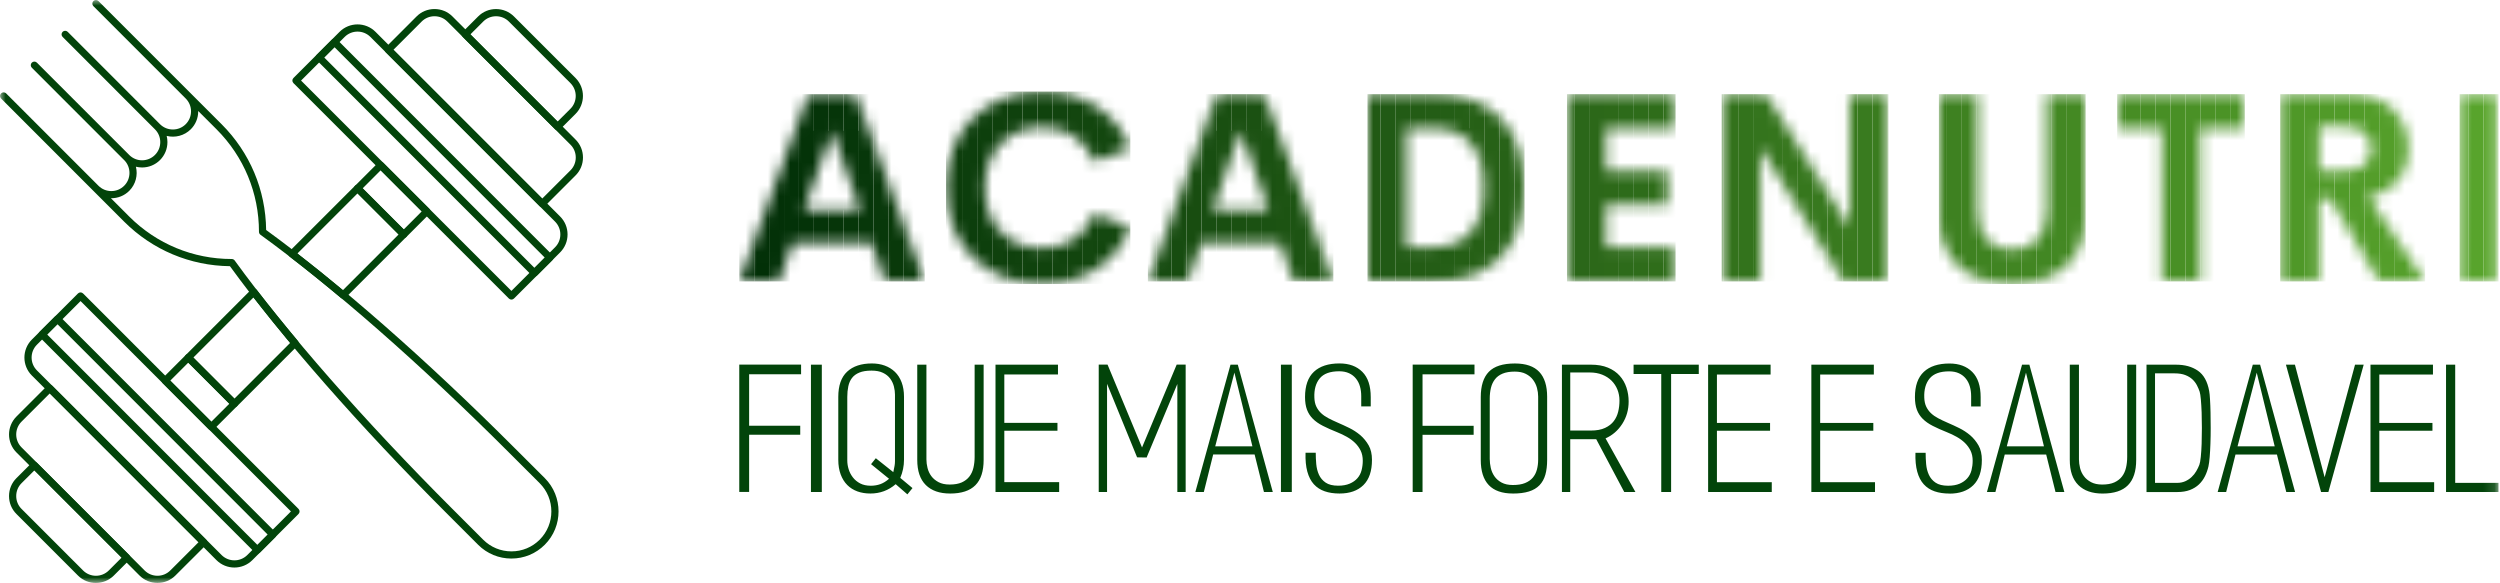<svg width="223" height="52" viewBox="0 0 223 52" fill="none" xmlns="http://www.w3.org/2000/svg">
<mask id="mask0_2002_3130" style="mask-type:luminance" maskUnits="userSpaceOnUse" x="0" y="0" width="223" height="52">
<path d="M222.868 0H0V51.998H222.868V0Z" fill="white"/>
</mask>
<g mask="url(#mask0_2002_3130)">
<path d="M36.014 21.238C35.932 21.238 35.85 21.206 35.788 21.144L31.667 17.026C31.542 16.901 31.542 16.698 31.667 16.573L33.727 14.513C33.788 14.452 33.87 14.418 33.954 14.418C34.038 14.418 34.121 14.452 34.181 14.513L38.301 18.63C38.362 18.691 38.396 18.772 38.396 18.857C38.396 18.941 38.362 19.024 38.301 19.083L36.241 21.144C36.178 21.206 36.096 21.238 36.014 21.238ZM32.348 16.8L36.014 20.464L37.62 18.857L33.954 15.192L32.348 16.8Z" fill="#02440A"/>
<path d="M18.852 38.392C18.767 38.392 18.685 38.358 18.625 38.297L14.508 34.179C14.383 34.054 14.383 33.852 14.508 33.726L16.567 31.668C16.687 31.548 16.9 31.548 17.02 31.668L21.137 35.785C21.262 35.91 21.262 36.113 21.137 36.238L19.078 38.297C19.018 38.358 18.936 38.392 18.852 38.392ZM15.187 33.953L18.852 37.617L20.458 36.012L16.793 32.347L15.187 33.953Z" fill="#02440A"/>
<path d="M8.556 52C7.977 52 7.397 51.78 6.956 51.339L1.466 45.847C1.04 45.423 0.805 44.855 0.805 44.248C0.805 43.642 1.04 43.074 1.466 42.649C2.219 41.894 2.838 41.277 2.838 41.277C2.963 41.152 3.166 41.152 3.291 41.277L11.526 49.51C11.651 49.635 11.651 49.838 11.526 49.963C11.526 49.963 10.909 50.582 10.155 51.337C9.714 51.779 9.134 51.998 8.555 51.998L8.556 52ZM3.065 41.958C2.818 42.203 2.397 42.624 1.92 43.102C1.614 43.407 1.447 43.814 1.447 44.248C1.447 44.683 1.614 45.089 1.92 45.393L7.41 50.885C8.043 51.517 9.072 51.517 9.704 50.885C10.181 50.408 10.603 49.985 10.848 49.739L3.066 41.956L3.065 41.958Z" fill="#02440A"/>
<path d="M14.048 51.998C13.443 51.998 12.875 51.763 12.447 51.337L1.467 40.357C0.585 39.475 0.585 38.04 1.467 37.156L4.212 34.411C4.338 34.286 4.54 34.286 4.665 34.411L18.392 48.138C18.509 48.254 18.517 48.44 18.414 48.567C18.407 48.576 18.401 48.584 18.392 48.593L15.646 51.336C15.221 51.762 14.653 51.997 14.048 51.997H14.046L14.048 51.998ZM4.439 35.092L1.92 37.611C1.288 38.243 1.288 39.272 1.92 39.904L12.9 50.885C13.205 51.189 13.612 51.358 14.046 51.358C14.479 51.358 14.887 51.189 15.189 50.885L17.709 48.366L4.439 35.092Z" fill="#02440A"/>
<path d="M20.911 50.624C20.331 50.624 19.751 50.404 19.31 49.965L2.838 33.493C1.958 32.612 1.958 31.177 2.838 30.293L6.956 26.176C7.081 26.051 7.284 26.051 7.409 26.176L26.627 45.393C26.688 45.454 26.722 45.535 26.722 45.619C26.722 45.704 26.688 45.787 26.627 45.846L22.51 49.963C22.069 50.403 21.489 50.624 20.909 50.624H20.911ZM7.184 26.857L3.293 30.748C2.662 31.38 2.662 32.408 3.293 33.04L19.765 49.51C20.397 50.141 21.426 50.141 22.058 49.51L25.95 45.619L7.186 26.857H7.184Z" fill="#02440A"/>
<path d="M49.736 11.623C49.654 11.623 49.572 11.59 49.51 11.528L41.276 3.293C41.151 3.168 41.151 2.965 41.276 2.84C41.276 2.84 41.892 2.223 42.649 1.469C43.073 1.043 43.639 0.808 44.245 0.808H44.246C44.851 0.808 45.419 1.043 45.847 1.469L51.339 6.959C52.219 7.841 52.219 9.276 51.339 10.159C50.583 10.913 49.965 11.53 49.965 11.53C49.902 11.592 49.819 11.623 49.738 11.623H49.736ZM41.956 3.066L49.736 10.848C49.983 10.603 50.406 10.181 50.882 9.704C51.513 9.072 51.513 8.044 50.882 7.412L45.391 1.922C45.085 1.616 44.677 1.449 44.245 1.449C43.812 1.449 43.406 1.618 43.102 1.922C42.624 2.399 42.203 2.821 41.958 3.066H41.956Z" fill="#02440A"/>
<path d="M48.368 18.488C48.283 18.488 48.2 18.455 48.141 18.394L34.426 4.679C34.391 4.647 34.362 4.608 34.343 4.562C34.294 4.442 34.322 4.304 34.413 4.212L37.158 1.467C37.584 1.041 38.152 0.806 38.758 0.806C39.365 0.806 39.933 1.041 40.359 1.467L51.341 12.449C51.767 12.873 52.002 13.441 52.002 14.048C52.002 14.655 51.767 15.223 51.339 15.649L48.594 18.394C48.533 18.455 48.452 18.488 48.368 18.488ZM35.092 4.439L48.366 17.713L50.885 15.194C51.191 14.89 51.358 14.482 51.358 14.048C51.358 13.614 51.191 13.208 50.885 12.904L39.904 1.922C39.6 1.616 39.193 1.449 38.758 1.449C38.324 1.449 37.917 1.616 37.612 1.922L35.096 4.439H35.092Z" fill="#02440A"/>
<path d="M45.619 26.724C45.536 26.724 45.455 26.691 45.392 26.629L26.174 7.412C26.049 7.287 26.049 7.084 26.174 6.959L30.291 2.838C31.175 1.956 32.611 1.956 33.493 2.838L49.965 19.312C50.391 19.738 50.626 20.305 50.626 20.911C50.626 21.516 50.391 22.085 49.965 22.511L45.847 26.629C45.785 26.691 45.702 26.724 45.621 26.724H45.619ZM26.853 7.185L45.619 25.949L49.51 22.058C49.816 21.752 49.983 21.347 49.983 20.912C49.983 20.478 49.814 20.072 49.51 19.766L33.038 3.293C32.406 2.661 31.378 2.661 30.744 3.293L26.855 7.185H26.853Z" fill="#02440A"/>
<path d="M22.963 49.382C22.878 49.382 22.795 49.348 22.736 49.287L3.524 30.064C3.399 29.938 3.399 29.736 3.524 29.61L4.899 28.238C4.96 28.177 5.041 28.143 5.125 28.143C5.21 28.143 5.293 28.177 5.352 28.238L24.562 47.462C24.687 47.587 24.687 47.789 24.562 47.915L23.188 49.287C23.127 49.348 23.046 49.382 22.961 49.382H22.963ZM4.206 29.837L22.963 48.608L23.882 47.688L5.125 28.918L4.206 29.837Z" fill="#02440A"/>
<path d="M47.676 24.672C47.593 24.672 47.512 24.639 47.449 24.577L28.239 5.355C28.178 5.294 28.145 5.213 28.145 5.128C28.145 5.044 28.178 4.961 28.239 4.902L29.613 3.529C29.738 3.404 29.941 3.404 30.066 3.529L49.275 22.751C49.336 22.812 49.37 22.893 49.37 22.978C49.37 23.062 49.336 23.145 49.275 23.204L47.901 24.577C47.838 24.639 47.755 24.672 47.674 24.672H47.676ZM28.92 5.128L47.676 23.897L48.595 22.978L29.84 4.211L28.92 5.13V5.128Z" fill="#02440A"/>
<path d="M45.621 49.823C44.499 49.823 43.442 49.386 42.648 48.593L39.903 45.848C32.068 38.013 25.187 30.17 20.51 23.744C16.947 23.702 13.602 22.294 11.073 19.77L0.095 8.785C-0.03 8.66 -0.03 8.457 0.095 8.332C0.22 8.207 0.423 8.207 0.548 8.332L8.783 16.569C9.089 16.875 9.496 17.044 9.931 17.044C10.365 17.044 10.771 16.875 11.077 16.569C11.7 15.945 11.707 14.934 11.097 14.3C11.088 14.293 11.082 14.285 11.073 14.278L2.838 6.04C2.713 5.915 2.713 5.712 2.838 5.587C2.963 5.462 3.166 5.462 3.291 5.587L11.528 13.823C11.528 13.823 11.543 13.839 11.55 13.845C11.854 14.138 12.251 14.299 12.674 14.299C13.097 14.299 13.514 14.13 13.82 13.823C14.128 13.516 14.295 13.109 14.295 12.674C14.295 12.241 14.126 11.838 13.82 11.533L5.585 3.293C5.46 3.168 5.46 2.965 5.585 2.84C5.71 2.715 5.913 2.715 6.038 2.84L14.273 11.079C14.905 11.709 15.933 11.709 16.565 11.079C16.871 10.773 17.04 10.365 17.04 9.932C17.04 9.5 16.871 9.092 16.565 8.786L8.33 0.548C8.205 0.423 8.205 0.22 8.33 0.095C8.455 -0.03 8.658 -0.03 8.783 0.095L19.766 11.079C22.292 13.604 23.698 16.949 23.74 20.514C30.168 25.191 38.013 32.07 45.846 39.905L48.593 42.646C50.232 44.286 50.232 46.952 48.593 48.591C47.8 49.386 46.743 49.822 45.621 49.822V49.823ZM9.897 17.684L11.526 19.315C13.972 21.758 17.221 23.103 20.672 23.103C20.776 23.103 20.872 23.152 20.933 23.235C25.593 29.66 32.491 37.53 40.356 45.395L43.101 48.14C43.773 48.812 44.669 49.183 45.621 49.183C46.573 49.183 47.467 48.812 48.139 48.14C49.529 46.75 49.529 44.49 48.139 43.101L45.393 40.359C37.528 32.495 29.658 25.598 23.231 20.938C23.149 20.877 23.1 20.781 23.1 20.678C23.1 17.223 21.754 13.974 19.312 11.531L17.68 9.9C17.68 9.911 17.68 9.921 17.68 9.931C17.68 10.536 17.446 11.104 17.018 11.531C16.436 12.111 15.613 12.309 14.868 12.123C14.912 12.301 14.935 12.485 14.935 12.672C14.935 13.278 14.701 13.847 14.273 14.277C13.845 14.704 13.277 14.939 12.674 14.939C12.486 14.939 12.3 14.915 12.123 14.871C12.309 15.617 12.111 16.438 11.531 17.02C11.097 17.456 10.512 17.689 9.898 17.683L9.897 17.684Z" fill="#02440A"/>
<path d="M30.605 26.641C30.529 26.641 30.457 26.614 30.399 26.566C28.809 25.234 27.276 24 25.846 22.9C25.773 22.844 25.727 22.758 25.721 22.667C25.714 22.576 25.749 22.484 25.814 22.42L31.667 16.568C31.728 16.507 31.809 16.474 31.893 16.474C31.978 16.474 32.061 16.507 32.12 16.568L36.237 20.689C36.363 20.814 36.363 21.017 36.237 21.142L30.83 26.548C30.769 26.609 30.688 26.642 30.604 26.642L30.605 26.641ZM26.525 22.614C27.811 23.61 29.174 24.709 30.585 25.885L35.558 20.914L31.893 17.248L26.525 22.614Z" fill="#02440A"/>
<path d="M20.91 36.333C20.826 36.333 20.743 36.299 20.684 36.238L16.567 32.121C16.441 31.995 16.441 31.793 16.567 31.668L22.401 25.833C22.437 25.792 22.484 25.76 22.538 25.741C22.668 25.698 22.812 25.741 22.897 25.85C24.009 27.288 25.243 28.82 26.564 30.402C26.671 30.528 26.663 30.716 26.546 30.834L21.139 36.242C21.078 36.302 20.997 36.336 20.912 36.336L20.91 36.333ZM17.246 31.894L20.91 35.559L25.883 30.586C24.714 29.183 23.615 27.82 22.611 26.529L17.246 31.894Z" fill="#02440A"/>
<mask id="mask1_2002_3130" style="mask-type:luminance" maskUnits="userSpaceOnUse" x="65" y="8" width="158" height="18">
<path d="M78.937 25.102L77.723 21.658H70.707L69.493 25.102H65.943L72.093 8.399H76.335L82.484 25.102H78.935H78.937ZM71.724 18.755H76.707L74.222 11.67L71.726 18.755H71.724ZM92.929 25.332C88.015 25.332 84.386 21.992 84.386 16.744C84.386 11.496 88.015 8.167 92.929 8.167C96.651 8.167 99.634 10.074 100.824 13.242L97.587 14.42C96.847 12.478 95.079 11.357 92.929 11.357C90.05 11.357 87.843 13.368 87.843 16.744C87.843 20.119 90.05 22.143 92.929 22.143C95.079 22.143 96.847 21.01 97.587 19.068L100.824 20.246C99.634 23.414 96.651 25.332 92.929 25.332ZM115.383 25.101L114.169 21.656H107.153L105.939 25.101H102.389L108.539 8.397H112.781L118.93 25.101H115.381H115.383ZM108.17 18.754H113.151L110.667 11.668L108.17 18.754ZM121.978 25.101V8.399H128.024C133.352 8.399 135.989 11.751 135.989 16.746C135.989 21.741 133.354 25.102 128.024 25.102H121.978V25.101ZM125.447 22.038H127.85C130.925 22.038 132.334 20.119 132.334 16.744C132.334 13.368 130.925 11.45 127.85 11.45H125.447V22.04V22.038ZM149.462 11.45H143.267V15.241H148.757V18.259H143.267V22.038H149.462V25.101H139.775V8.399H149.462V11.452V11.45ZM164.981 8.397H168.437V25.101H164.426L157.028 13.159V25.101H153.571V8.399H157.537L164.981 20.27V8.399V8.397ZM179.482 25.332C175.817 25.332 172.95 23.459 172.95 19.252V8.399H176.419V18.779C176.419 21.321 177.771 22.27 179.482 22.27C181.192 22.27 182.568 21.311 182.568 18.779V8.399H186.037V19.254C186.037 23.461 183.158 25.334 179.482 25.334V25.332ZM200.237 8.397V11.45H196.271V25.102H192.838V11.45H188.851V8.397H200.237ZM212.217 25.101L207.872 17.75H206.866V25.101H203.398V8.399H209.454C213.233 8.399 214.829 10.63 214.829 13.394C214.829 15.637 213.558 17.092 211.293 17.579L216.321 25.104H212.217V25.101ZM206.866 11.276V15.263H208.911C210.76 15.263 211.513 14.477 211.513 13.275C211.513 12.074 210.76 11.276 208.911 11.276H206.866ZM219.401 25.101V8.399H222.87V25.102H219.401V25.101Z" fill="white"/>
</mask>
<g mask="url(#mask1_2002_3130)">
<path d="M220.207 8.399H219.399V25.104H220.207V8.399Z" fill="#57A32B"/>
<path d="M221.539 8.399H220.209V25.104H221.539V8.399Z" fill="#58A42C"/>
<path d="M222.87 8.399H221.54V25.104H222.87V8.399Z" fill="#59A52C"/>
<path d="M206.91 11.278H206.864V15.265H206.91V11.278Z" fill="#509928"/>
<path d="M208.24 11.278H206.91V15.265H208.24V11.278Z" fill="#519A29"/>
<path d="M209.57 11.278H208.24V15.265H209.57V11.278Z" fill="#519B29"/>
<path d="M210.901 11.278H209.57V15.265H210.901V11.278Z" fill="#529C29"/>
<path d="M211.513 11.278H210.901V15.265H211.513V11.278Z" fill="#539D29"/>
<path d="M204.25 8.399H203.396V25.104H204.25V8.399Z" fill="#4E9728"/>
<path d="M205.581 8.399H204.251V25.104H205.581V8.399Z" fill="#4F9828"/>
<path d="M206.91 8.399H205.58V25.104H206.91V8.399Z" fill="#509928"/>
<path d="M208.24 8.399H206.91V25.104H208.24V8.399Z" fill="#519A29"/>
<path d="M209.57 8.399H208.24V25.104H209.57V8.399Z" fill="#519B29"/>
<path d="M210.901 8.399H209.57V25.104H210.901V8.399Z" fill="#529C29"/>
<path d="M212.232 8.399H210.901V25.104H212.232V8.399Z" fill="#539D29"/>
<path d="M213.56 8.399H212.229V25.104H213.56V8.399Z" fill="#549E2A"/>
<path d="M214.89 8.399H213.56V25.104H214.89V8.399Z" fill="#549F2A"/>
<path d="M216.22 8.399H214.89V25.104H216.22V8.399Z" fill="#55A02A"/>
<path d="M216.322 8.399H216.221V25.104H216.322V8.399Z" fill="#56A12B"/>
<path d="M189.622 8.399H188.85V25.103H189.622V8.399Z" fill="#468C24"/>
<path d="M190.952 8.399H189.622V25.103H190.952V8.399Z" fill="#478D24"/>
<path d="M192.282 8.399H190.952V25.103H192.282V8.399Z" fill="#488E25"/>
<path d="M193.612 8.399H192.282V25.103H193.612V8.399Z" fill="#488F25"/>
<path d="M194.943 8.399H193.612V25.103H194.943V8.399Z" fill="#499025"/>
<path d="M196.272 8.399H194.941V25.103H196.272V8.399Z" fill="#4A9126"/>
<path d="M197.602 8.399H196.271V25.103H197.602V8.399Z" fill="#4B9226"/>
<path d="M198.932 8.399H197.602V25.103H198.932V8.399Z" fill="#4B9326"/>
<path d="M200.237 8.399H198.932V25.103H200.237V8.399Z" fill="#4C9427"/>
<path d="M173.664 8.399H172.949V25.334H173.664V8.399Z" fill="#3D8020"/>
<path d="M174.994 8.399H173.664V25.334H174.994V8.399Z" fill="#3E8121"/>
<path d="M176.324 8.399H174.994V25.334H176.324V8.399Z" fill="#3F8221"/>
<path d="M177.654 8.399H176.324V25.334H177.654V8.399Z" fill="#3F8321"/>
<path d="M178.984 8.399H177.653V25.334H178.984V8.399Z" fill="#408422"/>
<path d="M180.314 8.399H178.983V25.334H180.314V8.399Z" fill="#418522"/>
<path d="M181.644 8.399H180.313V25.334H181.644V8.399Z" fill="#428622"/>
<path d="M182.974 8.399H181.644V25.334H182.974V8.399Z" fill="#428723"/>
<path d="M184.303 8.399H182.973V25.334H184.303V8.399Z" fill="#438823"/>
<path d="M185.633 8.399H184.303V25.334H185.633V8.399Z" fill="#448923"/>
<path d="M186.037 8.399H185.633V25.334H186.037V8.399Z" fill="#458A23"/>
<path d="M153.717 8.399H153.571V25.104H153.717V8.399Z" fill="#32711C"/>
<path d="M155.045 8.399H153.715V25.104H155.045V8.399Z" fill="#33721C"/>
<path d="M156.376 8.399H155.046V25.104H156.376V8.399Z" fill="#33731C"/>
<path d="M157.706 8.399H156.376V25.104H157.706V8.399Z" fill="#34741D"/>
<path d="M159.036 8.399H157.706V25.104H159.036V8.399Z" fill="#35751D"/>
<path d="M160.366 8.399H159.036V25.104H160.366V8.399Z" fill="#36761D"/>
<path d="M161.695 8.399H160.365V25.104H161.695V8.399Z" fill="#36771D"/>
<path d="M163.026 8.399H161.695V25.104H163.026V8.399Z" fill="#37781E"/>
<path d="M164.356 8.399H163.025V25.104H164.356V8.399Z" fill="#38791E"/>
<path d="M165.686 8.399H164.355V25.104H165.686V8.399Z" fill="#397A1E"/>
<path d="M167.014 8.399H165.684V25.104H167.014V8.399Z" fill="#397B1F"/>
<path d="M168.345 8.399H167.015V25.104H168.345V8.399Z" fill="#3A7C1F"/>
<path d="M168.436 8.399H168.345V25.104H168.436V8.399Z" fill="#3B7D1F"/>
<path d="M140.418 8.399H139.775V25.103H140.418V8.399Z" fill="#2A6618"/>
<path d="M141.748 8.399H140.418V25.103H141.748V8.399Z" fill="#2B6719"/>
<path d="M143.078 8.399H141.748V25.103H143.078V8.399Z" fill="#2C6819"/>
<path d="M144.406 8.399H143.076V25.103H144.406V8.399Z" fill="#2D6919"/>
<path d="M145.737 8.399H144.407V25.103H145.737V8.399Z" fill="#2D6B1A"/>
<path d="M147.068 8.399H145.737V25.103H147.068V8.399Z" fill="#2E6C1A"/>
<path d="M148.398 8.399H147.067V25.103H148.398V8.399Z" fill="#2F6D1A"/>
<path d="M149.46 8.399H148.396V25.103H149.46V8.399Z" fill="#306E1B"/>
<path d="M125.789 11.45H125.447V22.04H125.789V11.45Z" fill="#225B15"/>
<path d="M127.118 11.45H125.788V22.04H127.118V11.45Z" fill="#235C15"/>
<path d="M128.448 11.45H127.118V22.04H128.448V11.45Z" fill="#245D16"/>
<path d="M129.779 11.45H128.449V22.04H129.779V11.45Z" fill="#245E16"/>
<path d="M131.11 11.45H129.779V22.04H131.11V11.45Z" fill="#255F16"/>
<path d="M132.335 11.45H131.107V22.04H132.335V11.45Z" fill="#266016"/>
<path d="M123.13 8.399H121.979V25.103H123.13V8.399Z" fill="#215914"/>
<path d="M124.46 8.399H123.13V25.103H124.46V8.399Z" fill="#215A15"/>
<path d="M125.79 8.399H124.46V25.103H125.79V8.399Z" fill="#225B15"/>
<path d="M127.118 8.399H125.788V25.103H127.118V8.399Z" fill="#235C15"/>
<path d="M128.448 8.399H127.118V25.103H128.448V8.399Z" fill="#245D16"/>
<path d="M129.779 8.399H128.449V25.103H129.779V8.399Z" fill="#245E16"/>
<path d="M131.11 8.399H129.779V25.103H131.11V8.399Z" fill="#255F16"/>
<path d="M132.438 8.399H131.107V25.103H132.438V8.399Z" fill="#266016"/>
<path d="M133.768 8.399H132.438V25.103H133.768V8.399Z" fill="#276117"/>
<path d="M135.099 8.399H133.769V25.103H135.099V8.399Z" fill="#276217"/>
<path d="M135.989 8.399H135.099V25.103H135.989V8.399Z" fill="#286317"/>
<path d="M108.5 11.67H108.17V18.755H108.5V11.67Z" fill="#184E11"/>
<path d="M109.83 11.67H108.5V18.755H109.83V11.67Z" fill="#194F11"/>
<path d="M111.16 11.67H109.83V18.755H111.16V11.67Z" fill="#1A5011"/>
<path d="M112.49 11.67H111.16V18.755H112.49V11.67Z" fill="#1B5112"/>
<path d="M113.154 11.67H112.491V18.755H113.154V11.67Z" fill="#1B5212"/>
<path d="M103.181 8.399H102.392V25.103H103.181V8.399Z" fill="#154A10"/>
<path d="M104.511 8.399H103.181V25.103H104.511V8.399Z" fill="#164B10"/>
<path d="M105.841 8.399H104.511V25.103H105.841V8.399Z" fill="#174C10"/>
<path d="M107.171 8.399H105.841V25.103H107.171V8.399Z" fill="#184D10"/>
<path d="M108.502 8.399H107.172V25.103H108.502V8.399Z" fill="#184E11"/>
<path d="M109.83 8.399H108.5V25.103H109.83V8.399Z" fill="#194F11"/>
<path d="M111.16 8.399H109.83V25.103H111.16V8.399Z" fill="#1A5011"/>
<path d="M112.49 8.399H111.16V25.103H112.49V8.399Z" fill="#1B5112"/>
<path d="M113.821 8.399H112.491V25.103H113.821V8.399Z" fill="#1B5212"/>
<path d="M115.15 8.399H113.819V25.103H115.15V8.399Z" fill="#1C5312"/>
<path d="M116.48 8.399H115.149V25.103H116.48V8.399Z" fill="#1D5413"/>
<path d="M117.81 8.399H116.479V25.103H117.81V8.399Z" fill="#1E5513"/>
<path d="M118.935 8.399H117.811V25.103H118.935V8.399Z" fill="#1E5613"/>
<path d="M84.562 8.167H84.387V25.334H84.562V8.167Z" fill="#0B3C0B"/>
<path d="M85.894 8.167H84.564V25.334H85.894V8.167Z" fill="#0C3D0B"/>
<path d="M87.223 8.167H85.893V25.334H87.223V8.167Z" fill="#0C3E0C"/>
<path d="M88.553 8.167H87.223V25.334H88.553V8.167Z" fill="#0D3F0C"/>
<path d="M89.883 8.167H88.553V25.334H89.883V8.167Z" fill="#0E400C"/>
<path d="M91.213 8.167H89.883V25.334H91.213V8.167Z" fill="#0F410D"/>
<path d="M92.542 8.167H91.212V25.334H92.542V8.167Z" fill="#0F420D"/>
<path d="M93.872 8.167H92.542V25.334H93.872V8.167Z" fill="#10430D"/>
<path d="M95.202 8.167H93.872V25.334H95.202V8.167Z" fill="#11440E"/>
<path d="M96.532 8.167H95.202V25.334H96.532V8.167Z" fill="#12450E"/>
<path d="M97.862 8.167H96.531V25.334H97.862V8.167Z" fill="#12460E"/>
<path d="M99.192 8.167H97.861V25.334H99.192V8.167Z" fill="#13470F"/>
<path d="M100.522 8.167H99.191V25.334H100.522V8.167Z" fill="#14480F"/>
<path d="M100.826 8.167H100.521V25.334H100.826V8.167Z" fill="#15490F"/>
<path d="M72.595 11.67H71.725V18.755H72.595V11.67Z" fill="#043308"/>
<path d="M73.925 11.67H72.595V18.755H73.925V11.67Z" fill="#053409"/>
<path d="M75.254 11.67H73.924V18.755H75.254V11.67Z" fill="#063509"/>
<path d="M76.584 11.67H75.254V18.755H76.584V11.67Z" fill="#063609"/>
<path d="M76.707 11.67H76.584V18.755H76.707V11.67Z" fill="#07370A"/>
<path d="M67.276 8.399H65.945V25.103H67.276V8.399Z" fill="#012F07"/>
<path d="M68.606 8.399H67.275V25.103H68.606V8.399Z" fill="#023007"/>
<path d="M69.935 8.399H68.605V25.103H69.935V8.399Z" fill="#033108"/>
<path d="M71.265 8.399H69.935V25.103H71.265V8.399Z" fill="#033208"/>
<path d="M72.595 8.399H71.265V25.103H72.595V8.399Z" fill="#043308"/>
<path d="M73.925 8.399H72.595V25.103H73.925V8.399Z" fill="#053409"/>
<path d="M75.254 8.399H73.924V25.103H75.254V8.399Z" fill="#063509"/>
<path d="M76.584 8.399H75.254V25.103H76.584V8.399Z" fill="#063609"/>
<path d="M77.914 8.399H76.584V25.103H77.914V8.399Z" fill="#07370A"/>
<path d="M79.244 8.399H77.914V25.103H79.244V8.399Z" fill="#08380A"/>
<path d="M80.573 8.399H79.243V25.103H80.573V8.399Z" fill="#09390A"/>
<path d="M81.903 8.399H80.573V25.103H81.903V8.399Z" fill="#093A0A"/>
<path d="M82.487 8.399H81.903V25.103H82.487V8.399Z" fill="#0A3B0B"/>
</g>
<path d="M66.822 33.388V37.978H71.381V38.781H66.822V43.883H65.943V32.523H71.457V33.387H66.822V33.388ZM72.336 43.885V32.526H73.306V43.885H72.336ZM80.94 44.098L79.895 43.189C79.249 43.745 78.497 44.022 77.638 44.022C77.214 44.022 76.829 43.959 76.479 43.833C76.131 43.706 75.83 43.517 75.578 43.265C75.326 43.011 75.128 42.697 74.988 42.318C74.848 41.94 74.775 41.504 74.775 41.008V35.405C74.775 34.396 75.037 33.645 75.563 33.155C76.088 32.665 76.824 32.42 77.774 32.42C78.188 32.42 78.568 32.482 78.916 32.609C79.264 32.736 79.567 32.922 79.826 33.169C80.083 33.416 80.282 33.727 80.424 34.1C80.564 34.474 80.637 34.903 80.637 35.386V41.007C80.637 41.571 80.525 42.112 80.304 42.628L81.394 43.537L80.94 44.096V44.098ZM79.834 35.238C79.834 34.986 79.802 34.73 79.736 34.472C79.67 34.215 79.559 33.98 79.403 33.769C79.246 33.557 79.033 33.385 78.759 33.255C78.487 33.123 78.149 33.059 77.745 33.059C77.3 33.059 76.937 33.116 76.655 33.233C76.372 33.35 76.153 33.51 75.996 33.718C75.838 33.924 75.73 34.173 75.669 34.46C75.608 34.747 75.578 35.063 75.578 35.407V41.071C75.578 41.333 75.619 41.596 75.7 41.858C75.781 42.12 75.906 42.364 76.078 42.585C76.249 42.807 76.467 42.986 76.729 43.123C76.991 43.26 77.311 43.327 77.682 43.327C77.985 43.327 78.267 43.278 78.531 43.184C78.793 43.087 79.052 42.928 79.303 42.707L77.698 41.404L78.122 40.873L79.682 42.115C79.733 41.884 79.77 41.696 79.795 41.556C79.821 41.416 79.832 41.274 79.832 41.132V35.239L79.834 35.238ZM84.741 44.022C83.813 44.022 83.093 43.77 82.582 43.265C82.072 42.759 81.819 42.012 81.819 41.023V32.526H82.637V40.978C82.637 41.219 82.669 41.475 82.735 41.743C82.801 42.011 82.914 42.252 83.074 42.47C83.235 42.688 83.451 42.866 83.718 43.008C83.986 43.15 84.317 43.221 84.711 43.221C85.145 43.221 85.503 43.158 85.786 43.032C86.068 42.905 86.296 42.731 86.467 42.509C86.639 42.288 86.759 42.024 86.83 41.722C86.901 41.419 86.937 41.096 86.937 40.751V32.528H87.74V41.025C87.74 42.034 87.495 42.786 87.004 43.282C86.514 43.777 85.76 44.024 84.741 44.024V44.022ZM88.799 43.885V32.526H94.372V33.405H89.585V37.722H94.325V38.419H89.585V43.008H94.477V43.887H88.798L88.799 43.885ZM105.019 43.885V34.252L102.278 40.81L101.429 40.795L98.749 34.237V43.885H98.006V32.525H98.794L101.869 39.916L104.959 32.525H105.761V43.885H105.018H105.019ZM112.744 43.885L111.911 40.538H108.216L107.382 43.885H106.625L109.761 32.526H110.411L113.532 43.885H112.744ZM110.109 33.238L108.398 39.812H111.715L110.109 33.238ZM114.259 43.885V32.526H115.229V43.885H114.259ZM119.483 44.022C118.988 44.022 118.548 43.956 118.166 43.824C117.783 43.692 117.46 43.484 117.196 43.196C116.934 42.908 116.74 42.531 116.613 42.066C116.486 41.602 116.434 41.04 116.454 40.386H117.364C117.364 40.709 117.379 41.045 117.409 41.394C117.44 41.742 117.521 42.06 117.651 42.347C117.783 42.634 117.982 42.869 118.249 43.05C118.516 43.231 118.888 43.324 119.363 43.324C119.767 43.324 120.11 43.263 120.393 43.141C120.675 43.021 120.905 42.859 121.082 42.656C121.258 42.455 121.383 42.217 121.452 41.945C121.523 41.671 121.559 41.389 121.559 41.096C121.559 40.753 121.496 40.452 121.37 40.195C121.243 39.938 121.077 39.708 120.869 39.506C120.663 39.304 120.42 39.124 120.142 38.968C119.865 38.811 119.574 38.672 119.272 38.552C118.787 38.36 118.363 38.17 117.999 37.984C117.636 37.797 117.338 37.589 117.105 37.355C116.873 37.124 116.699 36.853 116.583 36.546C116.468 36.238 116.409 35.861 116.409 35.417C116.409 34.408 116.674 33.656 117.203 33.16C117.732 32.665 118.493 32.418 119.483 32.418C120.342 32.418 121.02 32.668 121.52 33.169C122.02 33.669 122.27 34.418 122.27 35.419V36.252H121.422V35.342C121.422 35.03 121.385 34.739 121.309 34.472C121.233 34.205 121.114 33.97 120.952 33.769C120.79 33.568 120.587 33.407 120.338 33.292C120.09 33.177 119.796 33.118 119.453 33.118C118.645 33.118 118.067 33.331 117.719 33.754C117.37 34.178 117.211 34.749 117.242 35.464C117.252 35.777 117.309 36.046 117.416 36.267C117.522 36.488 117.663 36.683 117.84 36.85C118.018 37.017 118.229 37.166 118.477 37.296C118.726 37.428 119 37.558 119.304 37.69C119.657 37.842 120.007 38.003 120.357 38.175C120.705 38.346 121.032 38.559 121.334 38.811C121.637 39.073 121.887 39.379 122.085 39.727C122.282 40.075 122.38 40.506 122.38 41.022C122.38 42.022 122.125 42.771 121.615 43.272C121.106 43.772 120.396 44.022 119.487 44.022H119.483ZM126.89 33.39V37.979H131.449V38.782H126.89V43.885H126.011V32.525H131.525V33.388H126.89V33.39ZM134.948 44.022C133.039 44.022 132.084 43.021 132.084 41.023V35.42C132.084 34.411 132.324 33.659 132.804 33.164C133.284 32.668 134.059 32.422 135.129 32.422C136.107 32.422 136.832 32.672 137.302 33.172C137.772 33.672 138.005 34.411 138.005 35.391V41.025C138.005 41.531 137.953 41.97 137.846 42.342C137.74 42.715 137.566 43.028 137.324 43.282C137.082 43.533 136.766 43.721 136.378 43.841C135.989 43.963 135.512 44.024 134.946 44.024L134.948 44.022ZM137.204 35.374C137.204 35.123 137.169 34.866 137.098 34.602C137.027 34.338 136.91 34.1 136.749 33.882C136.587 33.664 136.373 33.488 136.105 33.351C135.838 33.214 135.507 33.147 135.113 33.147C134.679 33.147 134.317 33.208 134.03 33.328C133.742 33.448 133.514 33.618 133.349 33.835C133.181 34.053 133.063 34.306 132.992 34.6C132.921 34.893 132.885 35.211 132.885 35.554V40.931C132.885 41.193 132.916 41.461 132.977 41.733C133.038 42.005 133.146 42.256 133.303 42.484C133.46 42.712 133.671 42.898 133.94 43.043C134.207 43.189 134.544 43.263 134.948 43.263C135.382 43.263 135.744 43.206 136.031 43.089C136.318 42.972 136.548 42.813 136.721 42.612C136.891 42.411 137.017 42.171 137.091 41.892C137.167 41.613 137.204 41.314 137.204 40.991V35.373V35.374ZM144.883 43.887L142.383 39.176H140.066V43.887H139.324V32.528H141.898C142.493 32.528 143.004 32.616 143.428 32.794C143.852 32.969 144.2 33.209 144.472 33.514C144.746 33.816 144.947 34.168 145.079 34.567C145.211 34.965 145.275 35.381 145.275 35.816C145.275 36.553 145.086 37.217 144.707 37.807C144.329 38.397 143.832 38.83 143.215 39.102L145.88 43.889H144.88L144.883 43.887ZM141.793 33.224H140.066V38.405H141.898C142.412 38.405 142.838 38.328 143.171 38.17C143.504 38.013 143.764 37.812 143.95 37.563C144.136 37.315 144.268 37.033 144.344 36.715C144.42 36.397 144.457 36.071 144.457 35.738C144.457 35.385 144.396 35.057 144.275 34.754C144.153 34.452 143.979 34.186 143.752 33.958C143.526 33.732 143.247 33.552 142.919 33.421C142.591 33.289 142.214 33.224 141.79 33.224H141.793ZM149.063 33.361V43.889H148.184V33.361H145.715V32.528H151.531V33.361H149.062H149.063ZM152.364 43.889V32.528H157.937V33.407H153.15V37.724H157.89V38.42H153.15V43.01H158.042V43.889H152.363H152.364ZM161.573 43.889V32.528H167.146V33.407H162.359V37.724H167.1V38.42H162.359V43.01H167.251V43.889H161.571H161.573ZM173.887 44.025C173.392 44.025 172.952 43.959 172.57 43.828C172.186 43.696 171.862 43.486 171.6 43.199C171.338 42.911 171.143 42.535 171.017 42.071C170.89 41.607 170.838 41.045 170.858 40.39H171.767C171.767 40.712 171.781 41.049 171.811 41.397C171.842 41.745 171.923 42.063 172.055 42.35C172.186 42.638 172.386 42.873 172.653 43.053C172.92 43.234 173.292 43.327 173.765 43.327C174.169 43.327 174.512 43.267 174.796 43.147C175.078 43.025 175.308 42.864 175.484 42.661C175.662 42.46 175.785 42.222 175.856 41.95C175.925 41.678 175.962 41.394 175.962 41.101C175.962 40.758 175.898 40.457 175.773 40.2C175.646 39.943 175.479 39.714 175.273 39.511C175.065 39.309 174.823 39.129 174.546 38.973C174.269 38.816 173.978 38.677 173.674 38.557C173.19 38.365 172.766 38.175 172.403 37.989C172.039 37.803 171.74 37.594 171.509 37.361C171.277 37.129 171.101 36.859 170.986 36.551C170.871 36.243 170.812 35.866 170.812 35.423C170.812 34.414 171.078 33.662 171.607 33.167C172.137 32.672 172.898 32.425 173.887 32.425C174.745 32.425 175.423 32.675 175.924 33.175C176.424 33.676 176.674 34.425 176.674 35.425V36.258H175.826V35.349C175.826 35.036 175.788 34.746 175.712 34.479C175.636 34.212 175.518 33.977 175.356 33.776C175.195 33.574 174.991 33.414 174.742 33.299C174.495 33.182 174.2 33.125 173.856 33.125C173.048 33.125 172.472 33.338 172.122 33.762C171.774 34.186 171.615 34.756 171.645 35.473C171.656 35.785 171.715 36.054 171.82 36.275C171.926 36.497 172.066 36.691 172.244 36.859C172.421 37.026 172.633 37.175 172.881 37.305C173.128 37.437 173.403 37.567 173.706 37.699C174.059 37.851 174.411 38.011 174.759 38.184C175.107 38.355 175.433 38.568 175.736 38.821C176.039 39.083 176.289 39.389 176.486 39.737C176.684 40.085 176.781 40.516 176.781 41.032C176.781 42.033 176.527 42.781 176.017 43.282C175.506 43.782 174.796 44.032 173.888 44.032H173.887V44.025ZM183.352 43.889L182.519 40.542H178.824L177.991 43.889H177.234L180.367 32.528H181.02L184.14 43.889H183.352ZM180.717 33.241L179.005 39.815H182.321L180.717 33.241ZM187.548 44.025C186.618 44.025 185.9 43.774 185.389 43.268C184.88 42.763 184.625 42.016 184.625 41.027V32.53H185.443V40.981C185.443 41.223 185.475 41.478 185.541 41.745C185.607 42.012 185.72 42.256 185.883 42.472C186.043 42.69 186.258 42.868 186.527 43.01C186.794 43.151 187.123 43.222 187.517 43.222C187.952 43.222 188.31 43.16 188.594 43.033C188.876 42.906 189.103 42.732 189.275 42.511C189.448 42.289 189.568 42.026 189.639 41.723C189.71 41.421 189.745 41.098 189.745 40.753V32.53H190.548V41.027C190.548 42.036 190.303 42.788 189.813 43.283C189.324 43.779 188.569 44.025 187.549 44.025H187.548ZM196.998 41.586C196.927 41.899 196.824 42.195 196.687 42.472C196.55 42.749 196.373 42.994 196.15 43.207C195.926 43.42 195.658 43.586 195.34 43.708C195.022 43.829 194.65 43.89 194.226 43.89H191.469V32.53H194.12C194.887 32.53 195.531 32.709 196.052 33.067C196.57 33.426 196.907 34.029 197.059 34.878C197.089 35.04 197.115 35.29 197.133 35.628C197.154 35.966 197.171 36.355 197.179 36.794C197.189 37.234 197.194 37.695 197.194 38.18C197.194 38.666 197.187 39.129 197.17 39.573C197.155 40.018 197.133 40.418 197.103 40.777C197.072 41.135 197.037 41.406 196.996 41.586H196.998ZM193.984 33.302H192.228V43.072H194.197C194.469 43.072 194.711 43.023 194.924 42.928C195.135 42.832 195.325 42.707 195.492 42.55C195.659 42.393 195.798 42.218 195.908 42.028C196.018 41.837 196.109 41.649 196.18 41.468C196.231 41.336 196.275 41.099 196.31 40.756C196.346 40.413 196.371 40.021 196.386 39.583C196.4 39.144 196.408 38.677 196.408 38.182C196.408 37.687 196.401 37.222 196.386 36.789C196.369 36.355 196.347 35.971 196.317 35.638C196.286 35.305 196.253 35.074 196.21 34.942C196.15 34.761 196.07 34.572 195.969 34.374C195.867 34.176 195.734 34 195.568 33.843C195.401 33.686 195.189 33.557 194.931 33.456C194.672 33.355 194.358 33.304 193.984 33.304V33.302ZM203.935 43.889L203.102 40.542H199.407L198.573 43.889H197.816L200.95 32.528H201.602L204.723 43.889H203.935ZM201.3 33.241L199.588 39.815H202.904L201.3 33.241ZM207.691 43.889H207.04L203.905 32.528H204.707L207.358 42.57L210.069 32.528H210.842L207.691 43.889ZM211.447 43.889V32.528H217.02V33.407H212.234V37.724H216.974V38.42H212.234V43.01H217.126V43.889H211.447ZM218.186 43.889V32.528H219.004V43.069H222.866V43.887H218.186V43.889Z" fill="#02440A"/>
</g>
</svg>
